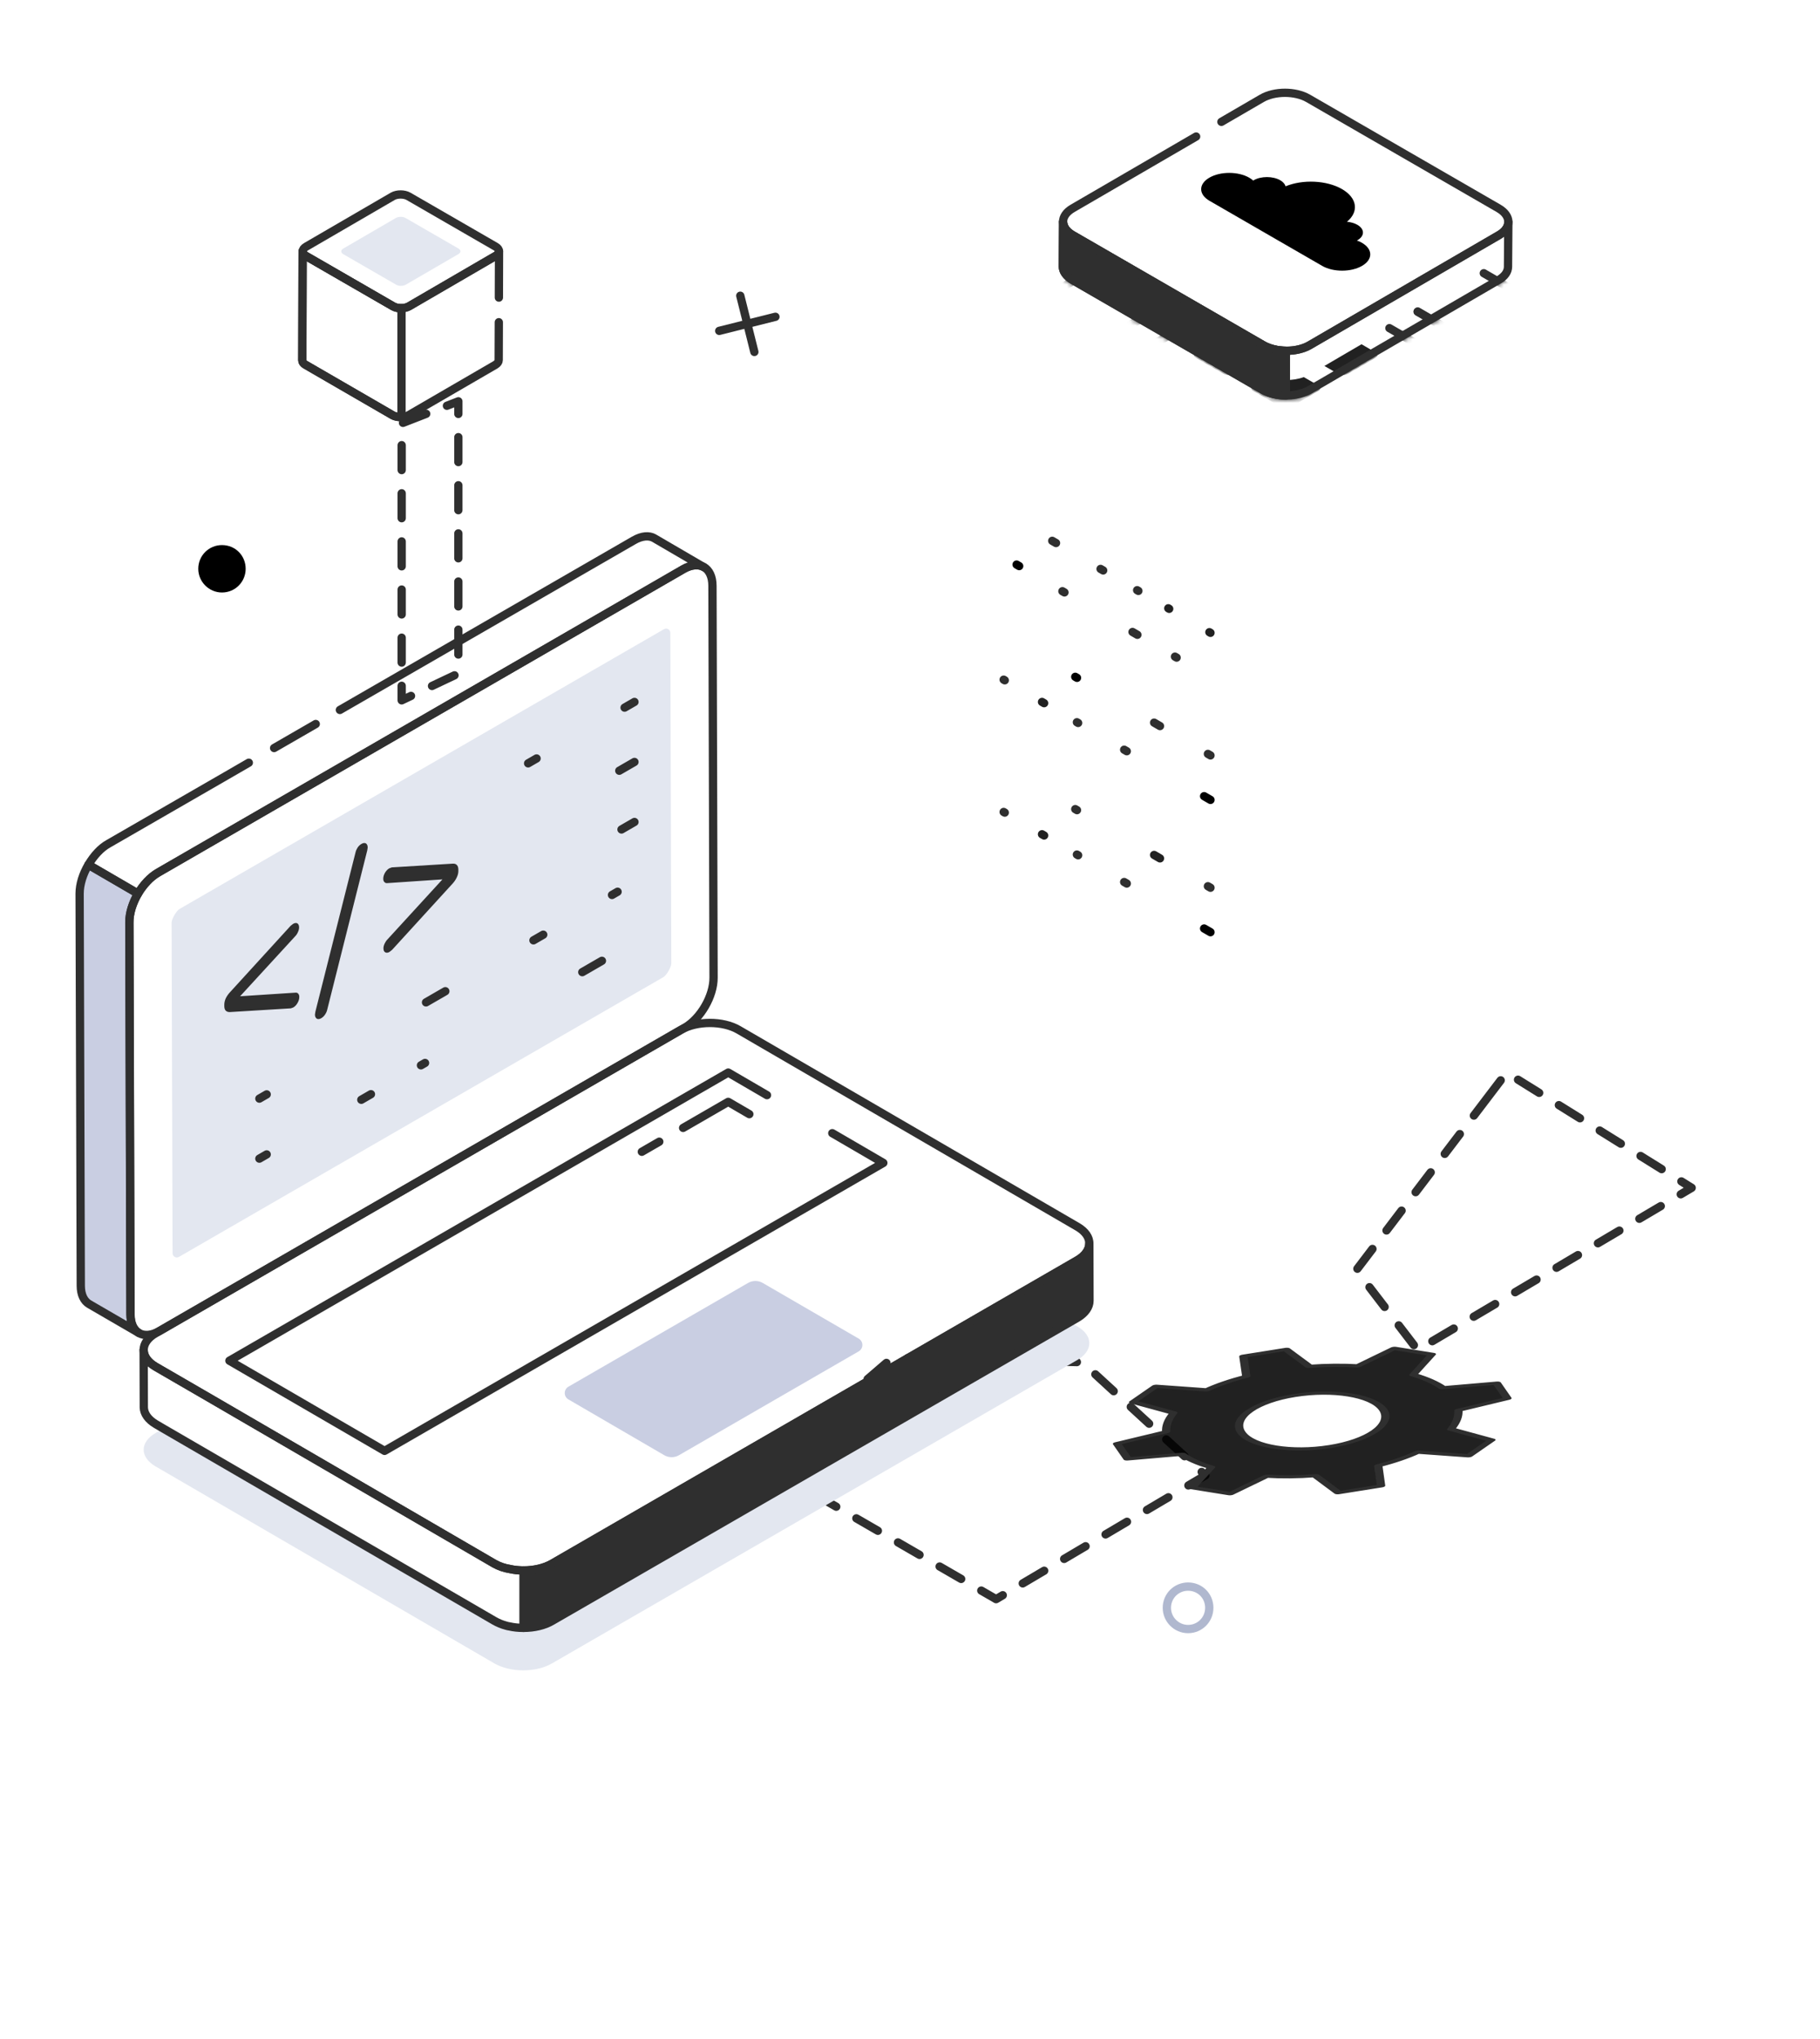 <svg xmlns="http://www.w3.org/2000/svg" xmlns:xlink="http://www.w3.org/1999/xlink" viewBox="64 64 400 448" width="512" height="512" preserveAspectRatio="xMidYMid meet" style="width: 100%; height: 100%; transform: translate3d(0px, 0px, 0px); content-visibility: visible;"><defs><clipPath id="__lottie_element_4447"><rect width="512" height="512" x="0" y="0"></rect></clipPath><symbol id="__lottie_element_4475"><g><g transform="matrix(1,0,0,1,256,259.388)" opacity="1" style="display: block;"><g opacity="1" transform="matrix(1,0,0,1,0,0)"><path fill="black" fill-opacity="1" d=" M140.42,-146.64 C140.42,-146.55 140.42,-146.46 140.41,-146.37 C140.41,-146.37 140.41,-146.36 140.41,-146.36 C140.41,-146.36 140.34,-136.77 140.34,-136.77 C140.34,-135.31 139.44,-134 137.8,-133.07 C137.8,-133.07 96.25,-108.9 96.25,-108.9 C95.75,-108.64 95.3,-108.44 94.84,-108.28 C93.58,-107.82 92.13,-107.58 90.68,-107.58 C90.68,-107.58 90.61,-107.58 90.61,-107.58 C90.42,-107.58 90.23,-107.58 90.05,-107.59 C89.89,-107.6 89.73,-107.61 89.56,-107.63 C89,-107.67 88.45,-107.75 87.93,-107.87 C87.75,-107.91 87.57,-107.96 87.4,-108 C87.23,-108.05 87.05,-108.1 86.89,-108.15 C86.72,-108.21 86.55,-108.27 86.39,-108.33 C86.36,-108.34 86.34,-108.35 86.31,-108.36 C86.13,-108.43 85.95,-108.51 85.77,-108.59 C85.56,-108.69 85.36,-108.79 85.17,-108.88 C85.16,-108.89 85.14,-108.89 85.13,-108.9 C85.13,-108.9 73.5,-115.61 73.5,-115.61 C73.5,-115.61 43.27,-133.08 43.27,-133.08 C41.62,-134.05 40.67,-135.43 40.67,-136.85 C40.67,-136.85 40.74,-146.67 40.74,-146.67 C40.74,-146.67 40.74,-146.71 40.74,-146.71 C40.75,-148.14 41.66,-149.46 43.28,-150.4 C43.28,-150.4 67.75,-164.62 67.75,-164.62 C67.75,-164.62 67.76,-164.63 67.77,-164.63 C67.77,-164.63 70.43,-166.18 70.43,-166.18 C70.43,-166.18 84.86,-174.56 84.86,-174.56 C87.96,-176.37 92.84,-176.37 95.97,-174.57 C95.97,-174.57 137.82,-150.4 137.82,-150.4 C139.49,-149.44 140.41,-148.1 140.42,-146.64z"></path></g></g></g></symbol><filter id="__lottie_element_4502" filterUnits="objectBoundingBox" x="0%" y="0%" width="100%" height="100%"><feComponentTransfer in="SourceGraphic"><feFuncA type="table" tableValues="1.0 0.0"></feFuncA></feComponentTransfer></filter><mask id="__lottie_element_4475_2" mask-type="alpha"><g filter="url(#__lottie_element_4502)"><rect width="512" height="512" x="0" y="0" fill="#ffffff" opacity="0"></rect><use xlink:href="#__lottie_element_4475"></use></g></mask></defs><g clip-path="url(#__lottie_element_4447)"><g transform="matrix(1,0,0,1,256,256)" opacity="1" style="display: block;"><g opacity="1" transform="matrix(1,0,0,1,0,0)"><path stroke-linecap="round" stroke-linejoin="round" fill-opacity="0" stroke-dasharray=" 5.468 5.103" stroke-dashoffset="0" stroke="rgb(47,47,47)" stroke-opacity="1" stroke-width="1.823" d=" M134.512,49.717 C137.298,46.055 139.118,43.663 139.118,43.663 C139.118,43.663 139.118,43.663 139.118,43.663 C139.118,43.663 179.803,68.983 179.803,68.983 C179.803,68.983 119.552,104.601 119.552,104.601 C119.552,104.601 106.103,87.057 106.103,87.057 C106.103,87.057 125.434,61.649 134.512,49.717"></path></g></g><g transform="matrix(1,0,0,1,256,256)" opacity="1" style="display: block;"><g opacity="1" transform="matrix(1,0,0,1,0,0)"><path stroke-linecap="round" stroke-linejoin="round" fill-opacity="0" stroke-dasharray=" 5.468 5.103" stroke-dashoffset="0" stroke="rgb(47,47,47)" stroke-opacity="1" stroke-width="1.823" d=" M-16.847,124.382 C-20.719,127.714 -23.568,130.167 -23.568,130.167 C-23.568,130.167 -23.568,130.167 -23.568,130.167 C-23.568,130.167 26.924,159.36 26.924,159.36 C26.924,159.36 72.926,132.165 72.926,132.165 C72.926,132.165 45.829,107.296 45.829,107.296 C45.829,107.296 4.136,106.32 4.136,106.32 C4.136,106.32 -8.648,117.324 -16.847,124.382"></path></g></g><g transform="matrix(0.968,-0.154,0.242,0.348,229.975,349.241)" opacity="1" style="display: block;"><g opacity="1" transform="matrix(1,0,0,1,0,0)"><path fill="rgba(0,0,0,0.87)" fill-opacity="1" d=" M139.541,125.059 C139.541,125.059 139.541,115.343 139.541,115.343 C139.541,115.343 127.824,113.079 127.824,113.079 C127.034,109.445 125.612,106.075 123.69,103.02 C123.69,103.02 130.352,93.146 130.352,93.146 C130.352,93.146 123.479,86.273 123.479,86.273 C123.479,86.273 113.578,92.961 113.578,92.961 C110.55,91.039 107.18,89.617 103.573,88.827 C103.573,88.827 101.281,77.083 101.281,77.083 C101.281,77.083 91.565,77.083 91.565,77.083 C91.565,77.083 89.3,88.827 89.3,88.827 C85.693,89.617 82.297,91.039 79.269,92.961 C79.269,92.961 69.367,86.273 69.367,86.273 C69.367,86.273 62.495,93.146 62.495,93.146 C62.495,93.146 69.183,103.046 69.183,103.046 C67.261,106.074 65.839,109.472 65.049,113.079 C65.049,113.079 53.305,115.343 53.305,115.343 C53.305,115.343 53.305,125.059 53.305,125.059 C53.305,125.059 65.049,127.324 65.049,127.324 C65.839,130.931 67.261,134.328 69.183,137.356 C69.183,137.356 62.495,147.257 62.495,147.257 C62.495,147.257 69.367,154.13 69.367,154.13 C69.367,154.13 79.269,147.441 79.269,147.441 C82.297,149.363 85.693,150.785 89.3,151.575 C89.3,151.575 91.565,163.319 91.565,163.319 C91.565,163.319 101.281,163.319 101.281,163.319 C101.281,163.319 103.573,151.575 103.573,151.575 C107.18,150.785 110.55,149.363 113.578,147.441 C113.578,147.441 123.479,154.13 123.479,154.13 C123.479,154.13 130.352,147.257 130.352,147.257 C130.352,147.257 123.69,137.383 123.69,137.383 C125.612,134.329 127.034,130.958 127.824,127.324 C127.824,127.324 139.541,125.059 139.541,125.059z M96.434,136.309 C87.538,136.309 80.316,129.087 80.316,120.212 C80.316,111.315 87.538,104.094 96.434,104.094 C105.331,104.094 112.531,111.315 112.531,120.212 C112.531,129.087 105.331,136.309 96.434,136.309z"></path><path stroke-linecap="round" stroke-linejoin="round" fill-opacity="0" stroke="rgb(47,47,47)" stroke-opacity="1" stroke-width="1.823" d=" M139.541,125.059 C139.541,125.059 139.541,115.343 139.541,115.343 C139.541,115.343 127.824,113.079 127.824,113.079 C127.034,109.445 125.612,106.075 123.69,103.02 C123.69,103.02 130.352,93.146 130.352,93.146 C130.352,93.146 123.479,86.273 123.479,86.273 C123.479,86.273 113.578,92.961 113.578,92.961 C110.55,91.039 107.18,89.617 103.573,88.827 C103.573,88.827 101.281,77.083 101.281,77.083 C101.281,77.083 91.565,77.083 91.565,77.083 C91.565,77.083 89.3,88.827 89.3,88.827 C85.693,89.617 82.297,91.039 79.269,92.961 C79.269,92.961 69.367,86.273 69.367,86.273 C69.367,86.273 62.495,93.146 62.495,93.146 C62.495,93.146 69.183,103.046 69.183,103.046 C67.261,106.074 65.839,109.472 65.049,113.079 C65.049,113.079 53.305,115.343 53.305,115.343 C53.305,115.343 53.305,125.059 53.305,125.059 C53.305,125.059 65.049,127.324 65.049,127.324 C65.839,130.931 67.261,134.328 69.183,137.356 C69.183,137.356 62.495,147.257 62.495,147.257 C62.495,147.257 69.367,154.13 69.367,154.13 C69.367,154.13 79.269,147.441 79.269,147.441 C82.297,149.363 85.693,150.785 89.3,151.575 C89.3,151.575 91.565,163.319 91.565,163.319 C91.565,163.319 101.281,163.319 101.281,163.319 C101.281,163.319 103.573,151.575 103.573,151.575 C107.18,150.785 110.55,149.363 113.578,147.441 C113.578,147.441 123.479,154.13 123.479,154.13 C123.479,154.13 130.352,147.257 130.352,147.257 C130.352,147.257 123.69,137.383 123.69,137.383 C125.612,134.329 127.034,130.958 127.824,127.324 C127.824,127.324 139.541,125.059 139.541,125.059z M96.434,136.309 C87.538,136.309 80.316,129.087 80.316,120.212 C80.316,111.315 87.538,104.094 96.434,104.094 C105.331,104.094 112.531,111.315 112.531,120.212 C112.531,129.087 105.331,136.309 96.434,136.309z"></path></g></g><g transform="matrix(1,0,0,1,256,256)" opacity="1" style="display: block;"><g opacity="1" transform="matrix(1,0,0,1,0,0)"><path stroke-linecap="round" stroke-linejoin="round" fill-opacity="0" stroke="rgb(47,47,47)" stroke-opacity="1" stroke-width="1.823" d=" M-9.08,56.977 C-2.887,60.583 2.14,63.51 2.14,63.51 C2.14,63.51 2.14,63.51 2.14,63.51 C2.14,63.51 -29.43,81.73 -29.43,81.73 C-29.43,81.73 -107.48,126.78 -107.48,126.78 C-107.48,126.78 -141.58,106.97 -141.58,106.97 C-141.58,106.97 -102.91,84.64 -102.91,84.64 C-102.91,84.64 -31.95,43.66 -31.95,43.66 C-31.95,43.66 -28.319,45.774 -23.428,48.622"></path></g></g><g transform="matrix(1,0,0,1,256,256)" opacity="1" style="display: block;"><g opacity="1" transform="matrix(1,0,0,1,0,0)"><g opacity="1" transform="matrix(1,0,0,1,0,0)"><path fill="rgb(227,231,240)" fill-opacity="1" d=" M44.751,106.825 C44.751,106.825 -70.672,173.469 -70.672,173.469 C-74.172,175.511 -79.859,175.511 -83.359,173.469 C-83.359,173.469 -157.805,130.194 -157.805,130.194 C-161.305,128.152 -161.304,124.872 -157.768,122.83 C-157.768,122.83 -156.091,121.882 -156.091,121.882 C-156.091,121.882 -83.323,164.136 -83.323,164.136 C-81.537,165.193 -79.239,165.667 -76.906,165.667 C-76.906,165.667 -76.906,153.053 -76.906,153.053 C-74.646,153.053 -72.385,152.542 -70.672,151.558 C-70.672,151.558 32.246,92.133 32.246,92.133 C32.246,92.133 44.824,99.461 44.824,99.461 C48.324,101.503 48.251,104.82 44.751,106.825z"></path></g><g opacity="1" transform="matrix(1,0,0,1,0,0)"><path fill="rgb(47,47,47)" fill-opacity="1" d=" M47.449,93.81 C47.449,95.159 46.538,96.508 44.824,97.529 C44.824,97.529 -70.636,164.136 -70.636,164.136 C-72.35,165.157 -74.646,165.667 -76.906,165.667 C-76.906,165.667 -76.906,153.053 -76.906,153.053 C-74.646,153.053 -72.35,152.542 -70.636,151.558 C-70.636,151.558 44.751,84.915 44.751,84.915 C46.538,83.894 47.413,82.544 47.413,81.232 C47.413,81.232 47.449,93.81 47.449,93.81z"></path><path stroke-linecap="round" stroke-linejoin="round" fill-opacity="0" stroke="rgb(47,47,47)" stroke-opacity="1" stroke-width="1.823" d=" M47.449,93.81 C47.449,95.159 46.538,96.508 44.824,97.529 C44.824,97.529 -70.636,164.136 -70.636,164.136 C-72.35,165.157 -74.646,165.667 -76.906,165.667 C-76.906,165.667 -76.906,153.053 -76.906,153.053 C-74.646,153.053 -72.35,152.542 -70.636,151.558 C-70.636,151.558 44.751,84.915 44.751,84.915 C46.538,83.894 47.413,82.544 47.413,81.232 C47.413,81.232 47.449,93.81 47.449,93.81z"></path></g><g opacity="1" transform="matrix(1,0,0,1,0,0)"><path stroke-linecap="round" stroke-linejoin="round" fill-opacity="0" stroke="rgb(47,47,47)" stroke-opacity="1" stroke-width="1.823" d=" M-76.906,153.053 C-76.906,153.053 -76.906,165.667 -76.906,165.667 C-76.906,165.667 -77.125,165.667 -77.125,165.667 C-78.109,165.667 -79.13,165.558 -80.078,165.339 C-80.297,165.303 -80.515,165.266 -80.734,165.193 C-81.682,164.938 -82.558,164.573 -83.323,164.136 C-83.323,164.136 -156.091,121.882 -156.091,121.882 C-156.091,121.882 -157.768,120.898 -157.768,120.898 C-159.481,119.877 -160.357,118.564 -160.393,117.252 C-160.393,117.252 -160.43,104.601 -160.43,104.601 C-160.43,105.95 -159.555,107.262 -157.805,108.283 C-157.805,108.283 -145.227,115.575 -145.227,115.575 C-145.227,115.575 -83.359,151.558 -83.359,151.558 C-82.338,152.141 -81.135,152.542 -79.823,152.761 C-78.985,152.943 -78.109,153.017 -77.234,153.053 C-77.234,153.053 -76.906,153.053 -76.906,153.053z"></path></g><g opacity="1" transform="matrix(1,0,0,1,0,0)"><path stroke-linecap="round" stroke-linejoin="round" fill-opacity="0" stroke="rgb(47,47,47)" stroke-opacity="1" stroke-width="1.823" d=" M44.751,84.915 C44.751,84.915 32.246,92.133 32.246,92.133 C32.246,92.133 -70.672,151.558 -70.672,151.558 C-72.385,152.542 -74.646,153.053 -76.906,153.053 C-76.906,153.053 -77.234,153.053 -77.234,153.053 C-78.109,153.053 -78.985,152.943 -79.823,152.761 C-81.099,152.579 -82.338,152.141 -83.359,151.558 C-83.359,151.558 -145.227,115.575 -145.227,115.575 C-145.227,115.575 -157.805,108.283 -157.805,108.283 C-161.305,106.241 -161.304,102.961 -157.768,100.919 C-157.768,100.919 -42.345,34.275 -42.345,34.275 C-38.845,32.27 -33.158,32.233 -29.658,34.275 C-29.658,34.275 44.824,77.55 44.824,77.55 C48.324,79.592 48.251,82.873 44.751,84.915z"></path></g><g opacity="1" transform="matrix(1,0,0,1,0,0)"><path fill="rgb(201,206,226)" fill-opacity="1" d=" M-67.071,115.475 C-67.071,115.475 -46.018,127.726 -46.018,127.726 C-45.015,128.31 -43.776,128.313 -42.771,127.732 C-42.771,127.732 -3.277,104.916 -3.277,104.916 C-2.199,104.294 -2.198,102.739 -3.275,102.115 C-3.275,102.115 -24.356,89.89 -24.356,89.89 C-25.358,89.309 -26.594,89.308 -27.598,89.887 C-27.598,89.887 -67.066,112.674 -67.066,112.674 C-68.143,113.296 -68.146,114.85 -67.071,115.475z"></path></g><g opacity="1" transform="matrix(1,0,0,1,0,0)"><path stroke-linecap="round" stroke-linejoin="round" fill-opacity="0" stroke="rgb(47,47,47)" stroke-opacity="1" stroke-width="1.823" d=" M-27.313,52.799 C-27.313,52.799 -31.955,50.097 -31.955,50.097 C-31.955,50.097 -41.865,55.821 -41.865,55.821"></path></g><g opacity="1" transform="matrix(1,0,0,1,0,0)"><path stroke-linecap="round" stroke-linejoin="round" fill-opacity="0" stroke="rgb(47,47,47)" stroke-opacity="1" stroke-width="1.823" d=" M-47.103,58.846 C-47.103,58.846 -50.938,61.061 -50.938,61.061"></path></g><g opacity="1" transform="matrix(1,0,0,1,0,0)"><g opacity="1" transform="matrix(1,0,0,1,0,0)"><path fill="rgb(201,206,226)" fill-opacity="1" d=" M-161.451,100.883 C-161.451,100.883 -172.388,94.539 -172.388,94.539 C-173.518,93.883 -174.247,92.497 -174.247,90.492 C-174.247,90.492 -174.502,4.344 -174.502,4.344 C-174.502,2.302 -173.773,0.006 -172.57,-1.999 C-172.57,-1.999 -161.669,4.344 -161.669,4.344 C-162.836,6.349 -163.601,8.646 -163.565,10.688 C-163.565,10.688 -163.31,96.836 -163.31,96.836 C-163.31,98.805 -162.617,100.227 -161.451,100.883z"></path><path stroke-linecap="round" stroke-linejoin="round" fill-opacity="0" stroke="rgb(47,47,47)" stroke-opacity="1" stroke-width="1.823" d=" M-161.451,100.883 C-161.451,100.883 -172.388,94.539 -172.388,94.539 C-173.518,93.883 -174.247,92.497 -174.247,90.492 C-174.247,90.492 -174.502,4.344 -174.502,4.344 C-174.502,2.302 -173.773,0.006 -172.57,-1.999 C-172.57,-1.999 -161.669,4.344 -161.669,4.344 C-162.836,6.349 -163.601,8.646 -163.565,10.688 C-163.565,10.688 -163.31,96.836 -163.31,96.836 C-163.31,98.805 -162.617,100.227 -161.451,100.883z"></path></g><g opacity="1" transform="matrix(1,0,0,1,0,0)"><path stroke-linecap="round" stroke-linejoin="round" fill-opacity="0" stroke="rgb(47,47,47)" stroke-opacity="1" stroke-width="1.823" d=" M-117.301,-36.014 C-117.301,-36.014 -52.699,-73.273 -52.699,-73.273 C-50.949,-74.294 -49.309,-74.403 -48.215,-73.747 C-48.215,-73.747 -37.278,-67.367 -37.278,-67.367 C-38.408,-68.06 -40.048,-67.95 -41.798,-66.966 C-41.798,-66.966 -120.546,-21.467 -120.546,-21.467 C-120.546,-21.467 -157.221,-0.286 -157.221,-0.286 C-157.658,-0.031 -158.097,0.261 -158.498,0.589 C-158.899,0.917 -159.3,1.282 -159.664,1.683 C-160.43,2.485 -161.086,3.36 -161.669,4.344 C-161.669,4.344 -172.57,-1.999 -172.57,-1.999 C-171.403,-3.968 -169.873,-5.681 -168.159,-6.629 C-168.159,-6.629 -142.42,-21.467 -142.42,-21.467 C-142.42,-21.467 -137.316,-24.42 -137.316,-24.42"></path></g><g opacity="1" transform="matrix(1,0,0,1,0,0)"><path stroke-linecap="round" stroke-linejoin="round" fill-opacity="0" stroke="rgb(47,47,47)" stroke-opacity="1" stroke-width="1.823" d=" M-131.755,-27.644 C-131.755,-27.644 -122.607,-32.924 -122.607,-32.924"></path></g></g><g opacity="1" transform="matrix(1,0,0,1,0,0)"><path stroke-linecap="round" stroke-linejoin="round" fill-opacity="0" stroke="rgb(47,47,47)" stroke-opacity="1" stroke-width="1.823" d=" M-157.231,-0.303 C-160.729,1.717 -163.585,6.641 -163.574,10.684 C-163.574,10.684 -163.33,96.808 -163.33,96.808 C-163.319,100.851 -160.443,102.467 -156.945,100.447 C-156.945,100.447 -41.515,33.803 -41.515,33.803 C-37.997,31.772 -35.161,26.859 -35.172,22.816 C-35.172,22.816 -35.416,-63.308 -35.416,-63.308 C-35.427,-67.351 -38.283,-68.978 -41.801,-66.947 C-41.801,-66.947 -157.231,-0.303 -157.231,-0.303z"></path></g></g><g opacity="1" transform="matrix(1,0,0,1,0,0)"><g opacity="1" transform="matrix(1,0,0,1,0,0)"><g opacity="1" transform="matrix(1,0,0,1,0,0)"><g opacity="1" transform="matrix(1,0,0,1,0,0)"><path fill="rgb(227,231,240)" fill-opacity="1" d=" M-46.16,22.665 C-45.49,22.24 -44.498,20.535 -44.459,19.729 C-44.459,19.729 -44.674,-52.959 -44.674,-52.959 C-44.676,-53.673 -45.449,-54.118 -46.067,-53.761 C-46.067,-53.761 -152.587,7.739 -152.587,7.739 C-153.249,8.167 -154.245,9.877 -154.287,10.681 C-154.287,10.681 -154.071,83.362 -154.071,83.362 C-154.069,84.076 -153.296,84.521 -152.678,84.164 C-152.678,84.164 -46.16,22.665 -46.16,22.665z"></path></g></g></g></g></g><g transform="matrix(1,0,0,1,256,256)" opacity="1" style="display: block;"><g opacity="1" transform="matrix(1,0,0,1,0,0)"><path fill="rgb(47,47,47)" fill-opacity="1" d=" M-127.603,10.999 C-127.225,10.781 -126.898,10.736 -126.645,10.88 C-126.392,11.053 -126.266,11.327 -126.265,11.761 C-126.264,12.079 -126.339,12.412 -126.514,12.774 C-126.664,13.15 -126.89,13.484 -127.166,13.759 C-127.166,13.759 -139.229,26.893 -139.229,26.893 C-139.229,26.893 -127.131,26.107 -127.131,26.107 C-126.854,26.063 -126.627,26.134 -126.475,26.307 C-126.298,26.494 -126.222,26.741 -126.221,27.03 C-126.22,27.493 -126.345,27.912 -126.596,28.346 C-126.847,28.809 -127.173,29.143 -127.551,29.361 C-127.551,29.361 -128.08,29.551 -128.08,29.551 C-128.08,29.551 -141.487,30.369 -141.487,30.369 C-141.865,30.385 -142.169,30.269 -142.396,30.053 C-142.598,29.822 -142.7,29.505 -142.701,29.071 C-142.701,29.071 -142.702,28.753 -142.702,28.753 C-142.703,28.319 -142.603,27.856 -142.403,27.393 C-142.177,26.915 -141.877,26.48 -141.5,26.06 C-141.5,26.06 -128.131,11.419 -128.131,11.419 C-128.131,11.419 -127.603,10.999 -127.603,10.999z"></path></g><g opacity="1" transform="matrix(1,0,0,1,0,0)"><path fill="rgb(47,47,47)" fill-opacity="1" d=" M-112.554,-6.582 C-112.151,-6.814 -111.823,-6.83 -111.571,-6.686 C-111.318,-6.513 -111.191,-6.21 -111.19,-5.776 C-111.19,-5.776 -111.289,-5.14 -111.289,-5.14 C-111.289,-5.14 -120.088,29.861 -120.088,29.861 C-120.163,30.223 -120.338,30.585 -120.564,30.918 C-120.765,31.237 -121.067,31.526 -121.394,31.715 C-121.797,31.947 -122.124,31.963 -122.376,31.819 C-122.629,31.646 -122.781,31.358 -122.782,30.924 C-122.782,30.924 -122.683,30.287 -122.683,30.287 C-122.683,30.287 -113.859,-4.728 -113.859,-4.728 C-113.784,-5.09 -113.609,-5.451 -113.408,-5.77 C-113.182,-6.103 -112.906,-6.379 -112.554,-6.582z"></path></g><g opacity="1" transform="matrix(1,0,0,1,0,0)"><path fill="rgb(47,47,47)" fill-opacity="1" d=" M-106.438,-1.221 C-106.438,-1.221 -105.884,-1.425 -105.884,-1.425 C-105.884,-1.425 -92.477,-2.243 -92.477,-2.243 C-92.099,-2.259 -91.796,-2.173 -91.594,-1.942 C-91.367,-1.726 -91.264,-1.379 -91.263,-0.945 C-91.263,-0.945 -91.262,-0.627 -91.262,-0.627 C-91.261,-0.193 -91.361,0.241 -91.586,0.719 C-91.786,1.182 -92.087,1.646 -92.464,2.066 C-92.464,2.066 -105.833,16.707 -105.833,16.707 C-105.833,16.707 -106.386,17.142 -106.386,17.142 C-106.763,17.36 -107.066,17.389 -107.344,17.231 C-107.596,17.087 -107.724,16.813 -107.725,16.35 C-107.726,16.061 -107.65,15.729 -107.475,15.338 C-107.3,14.976 -107.099,14.657 -106.823,14.382 C-106.823,14.382 -94.761,1.219 -94.761,1.219 C-94.761,1.219 -106.858,2.034 -106.858,2.034 C-107.135,2.078 -107.337,1.991 -107.514,1.804 C-107.691,1.645 -107.767,1.4 -107.768,1.082 C-107.769,0.648 -107.644,0.228 -107.393,-0.235 C-107.117,-0.684 -106.815,-1.003 -106.438,-1.221z"></path></g></g><g transform="matrix(1,0,0,1,256,256)" opacity="1" style="display: block;"><g opacity="1" transform="matrix(1,0,0,1,0,0)"><path stroke-linecap="round" stroke-linejoin="round" fill-opacity="0" stroke="rgb(47,47,47)" stroke-opacity="1" stroke-width="1.823" d="M0 0"></path></g><g opacity="1" transform="matrix(1,0,0,1,0,0)"><path stroke-linecap="round" stroke-linejoin="round" fill-opacity="0" stroke="rgb(47,47,47)" stroke-opacity="1" stroke-width="1.823" d="M0 0"></path></g><g opacity="1" transform="matrix(1,0,0,1,0,0)"><path stroke-linecap="round" stroke-linejoin="round" fill-opacity="0" stroke="rgb(47,47,47)" stroke-opacity="1" stroke-width="1.823" d="M0 0"></path></g><g opacity="1" transform="matrix(1,0,0,1,0,0)"><path stroke-linecap="round" stroke-linejoin="round" fill-opacity="0" stroke="rgb(47,47,47)" stroke-opacity="1" stroke-width="1.823" d="M0 0"></path></g><g opacity="1" transform="matrix(1,0,0,1,0,0)"><path stroke-linecap="round" stroke-linejoin="round" fill-opacity="0" stroke="rgb(47,47,47)" stroke-opacity="1" stroke-width="1.823" d="M0 0"></path></g><g opacity="1" transform="matrix(1,0,0,1,0,0)"><path stroke-linecap="round" stroke-linejoin="round" fill-opacity="0" stroke="rgb(47,47,47)" stroke-opacity="1" stroke-width="1.823" d="M0 0"></path></g><g opacity="1" transform="matrix(1,0,0,1,0,0)"><path stroke-linecap="round" stroke-linejoin="round" fill-opacity="0" stroke="rgb(47,47,47)" stroke-opacity="1" stroke-width="1.823" d="M0 0"></path></g><g opacity="1" transform="matrix(1,0,0,1,0,0)"><path stroke-linecap="round" stroke-linejoin="round" fill-opacity="0" stroke="rgb(47,47,47)" stroke-opacity="1" stroke-width="1.823" d="M0 0"></path></g><g opacity="1" transform="matrix(1,0,0,1,0,0)"><path stroke-linecap="round" stroke-linejoin="round" fill-opacity="0" stroke="rgb(47,47,47)" stroke-opacity="1" stroke-width="1.823" d="M0 0"></path></g><g opacity="1" transform="matrix(1,0,0,1,0,0)"><path stroke-linecap="round" stroke-linejoin="round" fill-opacity="0" stroke="rgb(47,47,47)" stroke-opacity="1" stroke-width="1.823" d="M0 0"></path></g><g opacity="1" transform="matrix(1,0,0,1,0,0)"><path stroke-linecap="round" stroke-linejoin="round" fill-opacity="0" stroke="rgb(47,47,47)" stroke-opacity="1" stroke-width="1.823" d="M0 0"></path></g><g opacity="1" transform="matrix(1,0,0,1,0,0)"><path stroke-linecap="round" stroke-linejoin="round" fill-opacity="0" stroke="rgb(47,47,47)" stroke-opacity="1" stroke-width="1.823" d="M0 0"></path></g></g><g transform="matrix(1,0,0,1,256,256)" opacity="1" style="display: block;"><g opacity="1" transform="matrix(1,0,0,1,0,0)"><path stroke-linecap="round" stroke-linejoin="round" fill-opacity="0" stroke="rgb(47,47,47)" stroke-opacity="1" stroke-width="1.823" d=" M-75.928,-24.282 C-74.798,-24.935 -74.072,-25.354 -74.072,-25.354"></path></g><g opacity="1" transform="matrix(1,0,0,1,0,0)"><path stroke-linecap="round" stroke-linejoin="round" fill-opacity="0" stroke="rgb(47,47,47)" stroke-opacity="1" stroke-width="1.823" d=" M-54.729,-36.521 C-53.407,-37.284 -52.558,-37.774 -52.558,-37.774"></path></g><g opacity="1" transform="matrix(1,0,0,1,0,0)"><path stroke-linecap="round" stroke-linejoin="round" fill-opacity="0" stroke="rgb(47,47,47)" stroke-opacity="1" stroke-width="1.823" d=" M-55.896,-22.659 C-53.864,-23.832 -52.558,-24.586 -52.558,-24.586"></path></g><g opacity="1" transform="matrix(1,0,0,1,0,0)"><path stroke-linecap="round" stroke-linejoin="round" fill-opacity="0" stroke="rgb(47,47,47)" stroke-opacity="1" stroke-width="1.823" d=" M-55.407,-9.753 C-53.672,-10.755 -52.558,-11.398 -52.558,-11.398"></path></g><g opacity="1" transform="matrix(1,0,0,1,0,0)"><path stroke-linecap="round" stroke-linejoin="round" fill-opacity="0" stroke="rgb(47,47,47)" stroke-opacity="1" stroke-width="1.823" d=" M-57.492,4.638 C-56.745,4.207 -56.265,3.93 -56.265,3.93"></path></g><g opacity="1" transform="matrix(1,0,0,1,0,0)"><path stroke-linecap="round" stroke-linejoin="round" fill-opacity="0" stroke="rgb(47,47,47)" stroke-opacity="1" stroke-width="1.823" d=" M-74.756,14.605 C-73.446,13.848 -72.604,13.362 -72.604,13.362"></path></g><g opacity="1" transform="matrix(1,0,0,1,0,0)"><path stroke-linecap="round" stroke-linejoin="round" fill-opacity="0" stroke="rgb(47,47,47)" stroke-opacity="1" stroke-width="1.823" d=" M-98.37,28.238 C-95.785,26.746 -94.125,25.787 -94.125,25.787"></path></g><g opacity="1" transform="matrix(1,0,0,1,0,0)"><path stroke-linecap="round" stroke-linejoin="round" fill-opacity="0" stroke="rgb(47,47,47)" stroke-opacity="1" stroke-width="1.823" d=" M-134.996,49.383 C-134.016,48.817 -133.387,48.454 -133.387,48.454"></path></g><g opacity="1" transform="matrix(1,0,0,1,0,0)"><path stroke-linecap="round" stroke-linejoin="round" fill-opacity="0" stroke="rgb(47,47,47)" stroke-opacity="1" stroke-width="1.823" d=" M-134.996,62.571 C-134.016,62.005 -133.387,61.642 -133.387,61.642"></path></g><g opacity="1" transform="matrix(1,0,0,1,0,0)"><path stroke-linecap="round" stroke-linejoin="round" fill-opacity="0" stroke="rgb(47,47,47)" stroke-opacity="1" stroke-width="1.823" d=" M-112.593,49.637 C-111.302,48.891 -110.472,48.412 -110.472,48.412"></path></g><g opacity="1" transform="matrix(1,0,0,1,0,0)"><path stroke-linecap="round" stroke-linejoin="round" fill-opacity="0" stroke="rgb(47,47,47)" stroke-opacity="1" stroke-width="1.823" d=" M-99.484,42.069 C-98.935,41.752 -98.583,41.549 -98.583,41.549"></path></g><g opacity="1" transform="matrix(1,0,0,1,0,0)"><path stroke-linecap="round" stroke-linejoin="round" fill-opacity="0" stroke="rgb(47,47,47)" stroke-opacity="1" stroke-width="1.823" d=" M-64.025,21.597 C-61.397,20.08 -59.709,19.105 -59.709,19.105"></path></g></g><g mask="url(#__lottie_element_4475_2)" style="display: block;"><g transform="matrix(1,0,0,1,256,256)" opacity="1"><g opacity="1" transform="matrix(1,0,0,1,0,0)"><g opacity="1" transform="matrix(1,0,0,1,0,0)"><path fill="rgb(227,231,240)" fill-opacity="1" d=" M165.023,36.354 C165.023,36.354 137.243,52.504 137.243,52.504 C137.243,52.504 98.963,74.743 98.963,74.743 C94.479,77.368 87.224,77.332 82.74,74.743 C82.74,74.743 16.205,36.354 16.205,36.354 C12.231,34.021 11.757,30.448 14.929,27.823 C15.294,28.115 15.695,28.406 16.132,28.661 C16.132,28.661 82.667,67.05 82.667,67.05 C85.073,68.435 88.208,69.056 91.307,68.983 C91.526,68.983 91.745,68.982 91.927,68.946 C94.479,68.8 96.921,68.144 98.89,67.05 C98.89,67.05 130.571,48.64 130.571,48.64 C130.571,48.64 131.92,47.838 131.92,47.838 C131.92,47.838 150.841,36.864 150.841,36.864 C150.841,36.864 164.95,28.661 164.95,28.661 C165.424,28.369 165.826,28.078 166.19,27.786 C169.398,30.411 169.033,34.021 165.023,36.354z"></path></g></g><g opacity="1" transform="matrix(1,0,0,1,0,0)"><g opacity="1" transform="matrix(1,0,0,1,0,0)"><g opacity="1" transform="matrix(1,0,0,1,0,0)"><g opacity="1" transform="matrix(1,0,0,1,0,0)"><g opacity="1" transform="matrix(1,0,0,1,0,0)"><g opacity="1" transform="matrix(1,0,0,1,0,0)"><g opacity="1" transform="matrix(1,0,0,1,0,0)"><g opacity="1" transform="matrix(1,0,0,1,0,0)"><g opacity="1" transform="matrix(1,0,0,1,0,0)"><g opacity="1" transform="matrix(1,0,0,1,0,0)"><g opacity="1" transform="matrix(1,0,0,1,0,0)"><g opacity="1" transform="matrix(1,0,0,1,0,0)"><g opacity="1" transform="matrix(1,0,0,1,0,0)"><g opacity="1" transform="matrix(1,0,0,1,0,0)"><path stroke-linecap="round" stroke-linejoin="round" fill-opacity="0" stroke="rgb(47,47,47)" stroke-opacity="1" stroke-width="1.823" d=" M91.927,-64.523 C91.927,-64.523 91.927,68.946 91.927,68.946 C88.646,69.128 85.219,68.508 82.667,67.05 C82.667,67.05 16.132,28.661 16.132,28.661 C15.695,28.406 15.294,28.115 14.929,27.823 C13.471,26.62 12.742,25.307 12.742,23.922 C12.742,23.922 12.851,-109.548 12.851,-109.548 C12.851,-107.798 13.945,-106.085 16.242,-104.809 C16.242,-104.809 82.703,-66.419 82.703,-66.419 C85.255,-64.961 88.646,-64.341 91.927,-64.523z"></path></g><g opacity="0.5" transform="matrix(1,0,0,1,0,0)"><path fill="rgb(227,231,240)" fill-opacity="1" d=" M80.743,-57.105 C80.743,-57.105 80.743,26.345 80.743,26.345 C80.743,26.345 21.527,-7.852 21.527,-7.852 C21.527,-7.852 21.57,-91.258 21.57,-91.258 C21.57,-91.258 80.743,-57.105 80.743,-57.105z"></path></g></g><g opacity="1" transform="matrix(1,0,0,1,0,0)"><g opacity="1" transform="matrix(1,0,0,1,0,0)"><path stroke-linecap="round" stroke-linejoin="round" fill-opacity="0" stroke="rgb(47,47,47)" stroke-opacity="1" stroke-width="1.823" d=" M150.841,36.864 C150.841,36.864 164.95,28.661 164.95,28.661 C165.424,28.369 165.825,28.078 166.19,27.786 C167.575,26.656 168.268,25.343 168.268,24.031 C168.268,24.031 168.341,-109.438 168.341,-109.438 C168.341,-107.761 167.211,-106.048 164.987,-104.808 C164.987,-104.808 98.963,-66.419 98.963,-66.419 C96.848,-65.179 94.078,-64.523 91.307,-64.487 C91.307,-64.487 91.307,25.818 91.307,25.818 C91.307,25.818 91.307,68.983 91.307,68.983 C91.526,68.983 91.745,68.982 91.927,68.946 C94.479,68.8 96.921,68.145 98.89,67.051 C98.89,67.051 130.571,48.64 130.571,48.64 C130.571,48.64 131.92,47.838 131.92,47.838"></path></g></g><g opacity="1" transform="matrix(1,0,0,1,0,0)"><g opacity="1" transform="matrix(1,0,0,1,0,0)"><path stroke-linecap="round" stroke-linejoin="round" fill-opacity="0" stroke="rgb(47,47,47)" stroke-opacity="1" stroke-width="1.823" d=" M141.107,-127.922 C141.107,-127.922 134.108,-131.969 134.108,-131.969"></path></g><g opacity="1" transform="matrix(1,0,0,1,0,0)"><path stroke-linecap="round" stroke-linejoin="round" fill-opacity="0" stroke="rgb(47,47,47)" stroke-opacity="1" stroke-width="1.823" d=" M146.904,-124.605 C146.904,-124.605 164.95,-114.178 164.95,-114.178 C169.434,-111.59 169.507,-107.397 165.023,-104.772 C165.023,-104.772 98.963,-66.383 98.963,-66.383 C94.479,-63.795 87.223,-63.794 82.739,-66.419 C82.739,-66.419 16.205,-104.808 16.205,-104.808 C11.757,-107.396 11.685,-111.59 16.169,-114.178 C16.169,-114.178 46.902,-132.042 46.902,-132.042"></path></g></g><g opacity="1" transform="matrix(1,0,0,1,0,0)"><g opacity="1" transform="matrix(1,0,0,1,0,0)"><path stroke-linecap="round" stroke-linejoin="round" fill-opacity="0" stroke="rgb(47,47,47)" stroke-opacity="1" stroke-width="1.823" d=" M61.558,-123.584 C61.558,-123.584 61.521,-123.584 61.521,-123.584 C61.521,-123.584 43.803,-113.266 43.803,-113.266 C42.345,-112.427 41.653,-111.334 41.689,-110.277 C41.689,-110.022 41.726,-109.766 41.835,-109.511 C41.908,-109.292 42.017,-109.074 42.163,-108.855 C42.272,-108.709 42.381,-108.527 42.527,-108.381 C42.709,-108.199 42.892,-108.017 43.111,-107.871 C43.33,-107.689 43.548,-107.506 43.803,-107.36 C43.803,-107.36 85.656,-83.226 85.656,-83.226 C88.5,-81.585 93.057,-81.585 95.864,-83.226 C95.864,-83.226 136.259,-106.704 136.259,-106.704 C136.259,-106.704 137.389,-107.36 137.389,-107.36 C140.233,-108.964 140.196,-111.625 137.352,-113.266 C137.352,-113.266 119.598,-123.547 119.598,-123.547"></path></g></g><g opacity="1" transform="matrix(1,0,0,1,0,0)"><g opacity="1" transform="matrix(1,0,0,1,0,0)"><g opacity="1" transform="matrix(1,0,0,1,0,0)"><path fill="rgba(0,0,0,0.87)" fill-opacity="1" d=" M122.945,-107.3 C123.512,-106.973 123.514,-106.44 122.951,-106.113 C122.951,-106.113 116.809,-102.543 116.809,-102.543 C116.246,-102.216 115.326,-102.216 114.759,-102.543 C114.759,-102.543 108.576,-106.113 108.576,-106.113 C108.009,-106.44 108.007,-106.973 108.57,-107.3 C108.57,-107.3 114.712,-110.87 114.712,-110.87 C115.275,-111.197 116.195,-111.197 116.762,-110.87 C116.762,-110.87 122.945,-107.3 122.945,-107.3z"></path></g></g><g opacity="1" transform="matrix(1,0,0,1,0,0)"><g opacity="1" transform="matrix(1,0,0,1,0,0)"><path fill="rgba(0,0,0,0.87)" fill-opacity="1" d=" M110.338,-113.412 C110.338,-113.412 104.176,-109.839 104.176,-109.839 C103.629,-109.511 102.682,-109.511 102.135,-109.839 C102.135,-109.839 99.072,-111.59 99.072,-111.59 C99.072,-111.59 107.239,-116.365 107.239,-116.365 C107.239,-116.365 110.301,-114.579 110.301,-114.579 C110.884,-114.251 110.885,-113.74 110.338,-113.412z"></path></g></g><g opacity="1" transform="matrix(1,0,0,1,0,0)"><g opacity="1" transform="matrix(1,0,0,1,0,0)"><path fill="rgba(0,0,0,0.87)" fill-opacity="1" d=" M85.221,-100.009 C85.788,-99.682 85.804,-99.156 85.241,-98.829 C85.241,-98.829 79.099,-95.259 79.099,-95.259 C78.536,-94.932 77.616,-94.932 77.049,-95.259 C77.049,-95.259 70.866,-98.829 70.866,-98.829 C70.299,-99.156 70.31,-99.682 70.873,-100.009 C70.873,-100.009 77.015,-103.578 77.015,-103.578 C77.578,-103.905 78.472,-103.905 79.039,-103.578 C79.039,-103.578 85.221,-100.009 85.221,-100.009z"></path></g></g><g opacity="1" transform="matrix(1,0,0,1,0,0)"><g opacity="1" transform="matrix(1,0,0,1,0,0)"><path fill="rgba(0,0,0,0.87)" fill-opacity="1" d=" M97.76,-106.121 C97.76,-106.121 91.635,-102.548 91.635,-102.548 C91.088,-102.22 90.176,-102.22 89.593,-102.548 C89.593,-102.548 83.396,-106.121 83.396,-106.121 C82.849,-106.449 82.849,-106.96 83.432,-107.288 C83.432,-107.288 86.713,-109.183 86.713,-109.183 C89.083,-108.272 92.182,-108.272 94.552,-109.147 C94.552,-109.147 97.76,-107.288 97.76,-107.288 C98.343,-106.96 98.343,-106.449 97.76,-106.121z"></path></g></g><g opacity="1" transform="matrix(1,0,0,1,0,0)"><g opacity="1" transform="matrix(1,0,0,1,0,0)"><path fill="rgba(0,0,0,0.87)" fill-opacity="1" d=" M72.592,-107.3 C73.159,-106.973 73.175,-106.447 72.612,-106.12 C72.612,-106.12 66.469,-102.551 66.469,-102.551 C65.906,-102.224 64.987,-102.224 64.42,-102.551 C64.42,-102.551 58.25,-106.113 58.25,-106.113 C57.683,-106.44 57.68,-106.973 58.243,-107.3 C58.243,-107.3 64.386,-110.87 64.386,-110.87 C64.949,-111.197 65.856,-111.189 66.423,-110.862 C66.423,-110.862 72.592,-107.3 72.592,-107.3z"></path></g></g><g opacity="1" transform="matrix(1,0,0,1,0,0)"><g opacity="1" transform="matrix(1,0,0,1,0,0)"><path fill="rgba(0,0,0,0.87)" fill-opacity="1" d=" M82.156,-111.662 C82.156,-111.662 79.021,-109.839 79.021,-109.839 C78.438,-109.511 77.526,-109.511 76.979,-109.839 C76.979,-109.839 70.781,-113.412 70.781,-113.412 C70.234,-113.74 70.234,-114.251 70.781,-114.579 C70.781,-114.579 73.953,-116.402 73.953,-116.402 C73.953,-116.402 82.156,-111.662 82.156,-111.662z"></path></g></g><g opacity="1" transform="matrix(1,0,0,1,0,0)"><g opacity="1" transform="matrix(1,0,0,1,0,0)"><path fill="rgba(0,0,0,0.87)" fill-opacity="1" d=" M97.851,-92.717 C98.418,-92.39 98.433,-91.864 97.87,-91.537 C97.87,-91.537 91.728,-87.968 91.728,-87.968 C91.165,-87.641 90.245,-87.641 89.678,-87.968 C89.678,-87.968 83.495,-91.537 83.495,-91.537 C82.928,-91.864 82.926,-92.398 83.489,-92.725 C83.489,-92.725 89.631,-96.294 89.631,-96.294 C90.194,-96.621 91.101,-96.614 91.668,-96.287 C91.668,-96.287 97.851,-92.717 97.851,-92.717z"></path></g></g><g opacity="1" transform="matrix(1,0,0,1,0,0)"><g opacity="1" transform="matrix(1,0,0,1,0,0)"><path fill="rgba(0,0,0,0.87)" fill-opacity="1" d=" M110.398,-100.009 C110.965,-99.682 110.967,-99.148 110.404,-98.821 C110.404,-98.821 104.275,-95.259 104.275,-95.259 C103.712,-94.932 102.792,-94.932 102.225,-95.259 C102.225,-95.259 96.042,-98.829 96.042,-98.829 C95.475,-99.156 95.473,-99.689 96.036,-100.016 C96.036,-100.016 102.165,-103.578 102.165,-103.578 C102.728,-103.905 103.648,-103.905 104.215,-103.578 C104.215,-103.578 110.398,-100.009 110.398,-100.009z"></path></g></g></g><g opacity="1" transform="matrix(1,0,0,1,0,0)"><g opacity="1" transform="matrix(1,0,0,1,0,0)"><path stroke-linecap="round" stroke-linejoin="round" fill-opacity="0" stroke="rgb(47,47,47)" stroke-opacity="1" stroke-width="1.823" d=" M67.756,-119.975 C67.756,-119.975 44.933,-106.741 44.933,-106.741 C44.933,-106.741 43.84,-107.397 43.84,-107.397 C43.585,-107.543 43.33,-107.689 43.111,-107.871 C42.892,-108.017 42.709,-108.199 42.527,-108.381 C42.381,-108.527 42.272,-108.709 42.163,-108.855 C42.017,-109.074 41.908,-109.292 41.835,-109.511 C41.726,-109.766 41.689,-110.022 41.689,-110.277 C41.653,-111.334 42.345,-112.427 43.803,-113.266 C43.803,-113.266 61.521,-123.584 61.521,-123.584 C61.521,-123.584 61.558,-123.584 61.558,-123.584"></path></g><g opacity="1" transform="matrix(1,0,0,1,0,0)"><path stroke-linecap="round" stroke-linejoin="round" fill-opacity="0" stroke="rgb(47,47,47)" stroke-opacity="1" stroke-width="1.823" d=" M119.561,-123.511 C119.561,-123.511 137.352,-113.266 137.352,-113.266 C140.196,-111.625 140.233,-108.964 137.389,-107.36 C137.389,-107.36 136.259,-106.704 136.259,-106.704 C136.259,-106.704 113.363,-119.902 113.363,-119.902"></path></g></g></g></g><g opacity="1" transform="matrix(1,0,0,1,0,0)"><g opacity="1" transform="matrix(1,0,0,1,0,0)"><path fill="rgb(201,206,226)" fill-opacity="1" d=" M158.414,-109.489 C158.414,-108.225 156.661,-107.205 154.478,-107.205 C153.391,-107.205 152.404,-107.458 151.688,-107.871 C150.972,-108.284 150.525,-108.857 150.525,-109.489 C150.517,-110.753 152.278,-111.774 154.453,-111.774 C155.549,-111.774 156.535,-111.521 157.251,-111.108 C157.967,-110.695 158.406,-110.121 158.414,-109.489z"></path></g><g opacity="1" transform="matrix(1,0,0,1,0,0)"><path fill="rgb(201,206,226)" fill-opacity="1" d=" M94.454,-72.935 C94.454,-71.671 92.7,-70.65 90.517,-70.65 C89.43,-70.65 88.443,-70.903 87.727,-71.316 C87.011,-71.729 86.564,-72.303 86.564,-72.935 C86.556,-74.199 88.317,-75.219 90.492,-75.219 C91.588,-75.219 92.574,-74.966 93.29,-74.553 C94.006,-74.14 94.446,-73.567 94.454,-72.935z"></path></g><g opacity="1" transform="matrix(1,0,0,1,0,0)"><path fill="rgb(201,206,226)" fill-opacity="1" d=" M30.658,-109.489 C30.658,-108.225 28.905,-107.205 26.722,-107.205 C25.635,-107.205 24.648,-107.458 23.932,-107.871 C23.216,-108.284 22.769,-108.857 22.769,-109.489 C22.761,-110.753 24.522,-111.774 26.697,-111.774 C27.793,-111.774 28.779,-111.521 29.495,-111.108 C30.211,-110.695 30.65,-110.121 30.658,-109.489z"></path></g></g></g></g></g></g></g><g opacity="1" transform="matrix(1,0,0,1,0,0)"><path stroke-linecap="round" stroke-linejoin="round" fill-opacity="0" stroke="rgb(47,47,47)" stroke-opacity="1" stroke-width="1.823" d=" M136.485,45.198 C136.485,45.198 146.745,39.236 146.745,39.236"></path></g></g></g></g></g></g><g opacity="1" transform="matrix(1,0,0,1,0,0)"><g opacity="1" transform="matrix(1,0,0,1,0,0)"><g opacity="1" transform="matrix(1,0,0,1,0,0)"><g opacity="1" transform="matrix(1,0,0,1,0,0)"><g opacity="1" transform="matrix(1,0,0,1,0,0)"><g opacity="1" transform="matrix(1,0,0,1,0,0)"><path stroke-linecap="round" stroke-linejoin="round" fill-opacity="0" stroke="rgb(47,47,47)" stroke-opacity="1" stroke-width="1.823" d=" M47.375,24.622 C45.443,24.695 44.094,26.299 44.094,29.033 C44.094,32.97 46.792,37.674 50.255,39.679 C53.645,41.611 56.417,40.079 56.417,36.142 C56.453,33.809 55.469,31.184 53.938,29.033"></path></g></g></g></g></g><g opacity="1" transform="matrix(1,0,0,1,0,0)"><path stroke-linecap="round" stroke-linejoin="round" fill-opacity="0" stroke="rgb(47,47,47)" stroke-opacity="1" stroke-width="1.823" d=" M50.256,23.294 C50.256,23.294 50.256,32.142 50.256,32.142"></path></g></g><g opacity="1" transform="matrix(1,0,0,1,0,0)"><g opacity="1" transform="matrix(1,0,0,1,0,0)"><path fill="rgb(201,206,226)" fill-opacity="1" d=" M100.377,-51.755 C100.377,-51.755 100.377,-36.421 100.377,-36.421 C100.377,-35.335 101.554,-34.658 102.493,-35.204 C102.493,-35.204 158.642,-67.85 158.642,-67.85 C159.344,-68.258 159.776,-69.008 159.776,-69.82 C159.776,-69.82 159.776,-85.154 159.776,-85.154 C159.776,-86.24 158.599,-86.917 157.66,-86.371 C157.66,-86.371 101.51,-53.726 101.51,-53.726 C100.808,-53.318 100.377,-52.567 100.377,-51.755z"></path></g></g><g opacity="1" transform="matrix(1,0,0,1,0,0)"><g opacity="1" transform="matrix(1,0,0,1,0,0)"><path fill="rgb(201,206,226)" fill-opacity="1" d=" M100.377,-23.265 C100.377,-23.265 100.377,-7.931 100.377,-7.931 C100.377,-6.845 101.554,-6.168 102.493,-6.714 C102.493,-6.714 158.642,-39.359 158.642,-39.359 C159.344,-39.767 159.776,-40.518 159.776,-41.33 C159.776,-41.33 159.776,-56.664 159.776,-56.664 C159.776,-57.75 158.599,-58.427 157.66,-57.881 C157.66,-57.881 101.51,-25.235 101.51,-25.235 C100.808,-24.827 100.377,-24.077 100.377,-23.265z"></path></g></g><g opacity="1" transform="matrix(1,0,0,1,0,0)"><g opacity="1" transform="matrix(1,0,0,1,0,0)"><path fill="rgb(201,206,226)" fill-opacity="1" d=" M100.377,5.225 C100.377,5.225 100.377,20.559 100.377,20.559 C100.377,21.645 101.554,22.323 102.493,21.777 C102.493,21.777 158.642,-10.869 158.642,-10.869 C159.344,-11.277 159.776,-12.027 159.776,-12.839 C159.776,-12.839 159.776,-28.173 159.776,-28.173 C159.776,-29.259 158.599,-29.937 157.66,-29.391 C157.66,-29.391 101.51,3.255 101.51,3.255 C100.808,3.663 100.377,4.413 100.377,5.225z"></path></g></g></g></g><g transform="matrix(1,0,0,1,256,259.388)" opacity="1" style="display: block;"><g opacity="1" transform="matrix(1,0,0,1,0,0)"><g opacity="1" transform="matrix(1,0,0,1,0,0)"><g opacity="1" transform="matrix(1,0,0,1,0,0)"><path stroke-linecap="round" stroke-linejoin="round" fill-opacity="0" stroke="rgb(47,47,47)" stroke-opacity="1" stroke-width="1.823" d=" M139.503,-146.625 C139.503,-146.625 139.43,-136.781 139.43,-136.781 C139.43,-135.724 138.774,-134.667 137.352,-133.865 C137.352,-133.865 107.239,-116.365 107.239,-116.365 C107.239,-116.365 99.072,-111.59 99.072,-111.59 C99.072,-111.59 95.791,-109.694 95.791,-109.694 C95.39,-109.475 94.989,-109.293 94.552,-109.147 C92.182,-108.272 89.083,-108.272 86.713,-109.183 C86.312,-109.329 85.948,-109.512 85.583,-109.694 C85.583,-109.694 43.73,-133.865 43.73,-133.865 C42.308,-134.703 41.579,-135.797 41.579,-136.854 C41.579,-136.854 41.652,-146.698 41.652,-146.698 C41.652,-145.604 42.345,-144.51 43.767,-143.708 C43.767,-143.708 85.62,-119.537 85.62,-119.537 C88.464,-117.933 93.02,-117.896 95.827,-119.537 C95.827,-119.537 137.389,-143.708 137.389,-143.708 C138.811,-144.51 139.503,-145.568 139.503,-146.625z"></path></g></g><g opacity="1" transform="matrix(1,0,0,1,0,0)"><g opacity="1" transform="matrix(1,0,0,1,0,0)"><path fill="rgb(47,47,47)" fill-opacity="1" d=" M90.614,-118.334 C90.614,-118.334 90.614,-108.491 90.614,-108.491 C88.828,-108.491 87.005,-108.892 85.583,-109.694 C85.583,-109.694 82.156,-111.662 82.156,-111.662 C82.156,-111.662 73.953,-116.402 73.953,-116.402 C73.953,-116.402 43.73,-133.865 43.73,-133.865 C42.308,-134.703 41.579,-135.797 41.579,-136.854 C41.579,-136.854 41.652,-146.698 41.652,-146.698 C41.652,-145.604 42.345,-144.51 43.767,-143.708 C43.767,-143.708 85.62,-119.537 85.62,-119.537 C87.005,-118.735 88.828,-118.334 90.614,-118.334z"></path><path stroke-linecap="round" stroke-linejoin="round" fill-opacity="0" stroke="rgb(47,47,47)" stroke-opacity="1" stroke-width="1.823" d=" M90.614,-118.334 C90.614,-118.334 90.614,-108.491 90.614,-108.491 C88.828,-108.491 87.005,-108.892 85.583,-109.694 C85.583,-109.694 82.156,-111.662 82.156,-111.662 C82.156,-111.662 73.953,-116.402 73.953,-116.402 C73.953,-116.402 43.73,-133.865 43.73,-133.865 C42.308,-134.703 41.579,-135.797 41.579,-136.854 C41.579,-136.854 41.652,-146.698 41.652,-146.698 C41.652,-145.604 42.345,-144.51 43.767,-143.708 C43.767,-143.708 85.62,-119.537 85.62,-119.537 C87.005,-118.735 88.828,-118.334 90.614,-118.334z"></path></g></g><g opacity="1" transform="matrix(1,0,0,1,0,0)"><g opacity="1" transform="matrix(1,0,0,1,0,0)"><path stroke-linecap="round" stroke-linejoin="round" fill-opacity="0" stroke="rgb(47,47,47)" stroke-opacity="1" stroke-width="1.823" d=" M76.442,-168.618 C76.442,-168.618 85.319,-173.777 85.319,-173.777 C88.135,-175.413 92.694,-175.403 95.51,-173.777 C95.51,-173.777 137.359,-149.615 137.359,-149.615 C140.193,-147.979 140.226,-145.338 137.41,-143.702 C137.41,-143.702 95.834,-119.54 95.834,-119.54 C93.018,-117.904 88.458,-117.914 85.624,-119.55 C85.624,-119.55 43.776,-143.712 43.776,-143.712 C40.96,-145.338 40.926,-147.979 43.742,-149.615 C43.742,-149.615 70.888,-165.39 70.888,-165.39"></path></g></g></g><g opacity="1" transform="matrix(1,0,0,1,0,0)"><g opacity="1" transform="matrix(1,0,0,1,0,0)"><g opacity="1" transform="matrix(1,0,0,1,0,0)"><g opacity="1" transform="matrix(1,0,0,1,0,0)"><path fill="black" fill-opacity="1" d=" M102.949,-153.838 C106.323,-151.89 106.695,-148.85 104.035,-146.668 C104.869,-146.589 105.684,-146.363 106.329,-145.991 C107.947,-145.057 107.956,-143.543 106.348,-142.609 C106.348,-142.609 106.218,-142.542 106.218,-142.542 C106.629,-142.407 106.985,-142.241 107.328,-142.043 C109.756,-140.641 109.769,-138.377 107.357,-136.975 C104.938,-135.569 101.022,-135.565 98.594,-136.967 C98.594,-136.967 73.825,-151.268 73.825,-151.268 C71.397,-152.67 71.377,-154.946 73.796,-156.352 C76.208,-157.754 80.131,-157.746 82.559,-156.344 C82.895,-156.15 83.197,-155.936 83.431,-155.714 C83.431,-155.714 83.533,-155.782 83.533,-155.782 C85.141,-156.716 87.752,-156.716 89.37,-155.782 C90.015,-155.41 90.407,-154.938 90.546,-154.455 C94.304,-156.003 99.561,-155.794 102.949,-153.838z"></path></g></g></g></g></g><g transform="matrix(1,0,0,1,256,256)" opacity="1" style="display: block;"><g opacity="1" transform="matrix(1,0,0,1,0,0)"><path stroke-linecap="round" stroke-linejoin="round" fill-opacity="0" stroke="rgb(47,47,47)" stroke-opacity="1" stroke-width="1.826" d="M0 0"></path></g><g opacity="1" transform="matrix(1,0,0,1,0,0)"><path stroke-linecap="round" stroke-linejoin="round" fill-opacity="0" stroke="rgb(47,47,47)" stroke-opacity="1" stroke-width="1.826" d="M0 0"></path></g><g opacity="1" transform="matrix(1,0,0,1,0,0)"><path stroke-linecap="round" stroke-linejoin="round" fill-opacity="0" stroke="rgb(47,47,47)" stroke-opacity="1" stroke-width="1.826" d="M0 0"></path></g><g opacity="1" transform="matrix(1,0,0,1,0,0)"><path stroke-linecap="round" stroke-linejoin="round" fill-opacity="0" stroke="rgba(0,0,0,0.87)" stroke-opacity="1" stroke-width="1.826" d="M0 0"></path></g><g opacity="1" transform="matrix(1,0,0,1,0,0)"><path stroke-linecap="round" stroke-linejoin="round" fill-opacity="0" stroke="rgba(0,0,0,0.87)" stroke-opacity="1" stroke-width="1.826" d="M0 0"></path></g><g opacity="1" transform="matrix(1,0,0,1,0,0)"><path stroke-linecap="round" stroke-linejoin="round" fill-opacity="0" stroke="black" stroke-opacity="1" stroke-width="1.826" d="M0 0"></path></g><g opacity="1" transform="matrix(1,0,0,1,0,0)"><path stroke-linecap="round" stroke-linejoin="round" fill-opacity="0" stroke="rgb(47,47,47)" stroke-opacity="1" stroke-width="1.826" d="M0 0"></path></g><g opacity="1" transform="matrix(1,0,0,1,0,0)"><path stroke-linecap="round" stroke-linejoin="round" fill-opacity="0" stroke="rgb(47,47,47)" stroke-opacity="1" stroke-width="1.826" d="M0 0"></path></g><g opacity="1" transform="matrix(1,0,0,1,0,0)"><path stroke-linecap="round" stroke-linejoin="round" fill-opacity="0" stroke="rgb(47,47,47)" stroke-opacity="1" stroke-width="1.826" d="M0 0"></path></g><g opacity="1" transform="matrix(1,0,0,1,0,0)"><path stroke-linecap="round" stroke-linejoin="round" fill-opacity="0" stroke="black" stroke-opacity="1" stroke-width="1.826" d="M0 0"></path></g><g opacity="1" transform="matrix(1,0,0,1,0,0)"><path stroke-linecap="round" stroke-linejoin="round" fill-opacity="0" stroke="rgb(47,47,47)" stroke-opacity="1" stroke-width="1.826" d="M0 0"></path></g><g opacity="1" transform="matrix(1,0,0,1,0,0)"><path stroke-linecap="round" stroke-linejoin="round" fill-opacity="0" stroke="rgb(47,47,47)" stroke-opacity="1" stroke-width="1.826" d="M0 0"></path></g><g opacity="1" transform="matrix(1,0,0,1,0,0)"><path stroke-linecap="round" stroke-linejoin="round" fill-opacity="0" stroke="rgb(47,47,47)" stroke-opacity="1" stroke-width="1.826" d="M0 0"></path></g><g opacity="1" transform="matrix(1,0,0,1,0,0)"><path stroke-linecap="round" stroke-linejoin="round" fill-opacity="0" stroke="rgba(0,0,0,0.87)" stroke-opacity="1" stroke-width="1.826" d="M0 0"></path></g><g opacity="1" transform="matrix(1,0,0,1,0,0)"><path stroke-linecap="round" stroke-linejoin="round" fill-opacity="0" stroke="rgb(47,47,47)" stroke-opacity="1" stroke-width="1.826" d="M0 0"></path></g><g opacity="1" transform="matrix(1,0,0,1,0,0)"><path stroke-linecap="round" stroke-linejoin="round" fill-opacity="0" stroke="rgb(47,47,47)" stroke-opacity="1" stroke-width="1.826" d="M0 0"></path></g><g opacity="1" transform="matrix(1,0,0,1,0,0)"><path stroke-linecap="round" stroke-linejoin="round" fill-opacity="0" stroke="black" stroke-opacity="1" stroke-width="1.826" d="M0 0"></path></g><g opacity="1" transform="matrix(1,0,0,1,0,0)"><path stroke-linecap="round" stroke-linejoin="round" fill-opacity="0" stroke="rgb(47,47,47)" stroke-opacity="1" stroke-width="1.826" d="M0 0"></path></g><g opacity="1" transform="matrix(1,0,0,1,0,0)"><path stroke-linecap="round" stroke-linejoin="round" fill-opacity="0" stroke="rgba(0,0,0,0.87)" stroke-opacity="1" stroke-width="1.826" d="M0 0"></path></g><g opacity="1" transform="matrix(1,0,0,1,0,0)"><path stroke-linecap="round" stroke-linejoin="round" fill-opacity="0" stroke="rgb(47,47,47)" stroke-opacity="1" stroke-width="1.826" d="M0 0"></path></g><g opacity="1" transform="matrix(1,0,0,1,0,0)"><path stroke-linecap="round" stroke-linejoin="round" fill-opacity="0" stroke="rgb(47,47,47)" stroke-opacity="1" stroke-width="1.826" d="M0 0"></path></g><g opacity="1" transform="matrix(1,0,0,1,0,0)"><path stroke-linecap="round" stroke-linejoin="round" fill-opacity="0" stroke="rgba(0,0,0,0.87)" stroke-opacity="1" stroke-width="1.826" d="M0 0"></path></g><g opacity="1" transform="matrix(1,0,0,1,0,0)"><path stroke-linecap="round" stroke-linejoin="round" fill-opacity="0" stroke="rgb(47,47,47)" stroke-opacity="1" stroke-width="1.826" d="M0 0"></path></g><g opacity="1" transform="matrix(1,0,0,1,0,0)"><path stroke-linecap="round" stroke-linejoin="round" fill-opacity="0" stroke="rgb(47,47,47)" stroke-opacity="1" stroke-width="1.826" d="M0 0"></path></g><g opacity="1" transform="matrix(1,0,0,1,0,0)"><path stroke-linecap="round" stroke-linejoin="round" fill-opacity="0" stroke="black" stroke-opacity="1" stroke-width="1.826" d="M0 0"></path></g></g><g transform="matrix(1,0,0,1,256,256)" opacity="1" style="display: block;"><g opacity="1" transform="matrix(1,0,0,1,0,0)"><path stroke-linecap="round" stroke-linejoin="round" fill-opacity="0" stroke="rgb(47,47,47)" stroke-opacity="1" stroke-width="1.826" d=" M39.259,-73.171 C39.773,-72.872 40.094,-72.686 40.094,-72.686"></path></g><g opacity="1" transform="matrix(1,0,0,1,0,0)"><path stroke-linecap="round" stroke-linejoin="round" fill-opacity="0" stroke="rgb(47,47,47)" stroke-opacity="1" stroke-width="1.826" d=" M49.882,-66.998 C50.236,-66.793 50.456,-66.665 50.456,-66.665"></path></g><g opacity="1" transform="matrix(1,0,0,1,0,0)"><path stroke-linecap="round" stroke-linejoin="round" fill-opacity="0" stroke="rgb(47,47,47)" stroke-opacity="1" stroke-width="1.826" d=" M57.923,-62.325 C58.09,-62.228 58.194,-62.168 58.194,-62.168"></path></g><g opacity="1" transform="matrix(1,0,0,1,0,0)"><path stroke-linecap="round" stroke-linejoin="round" fill-opacity="0" stroke="rgba(0,0,0,0.87)" stroke-opacity="1" stroke-width="1.826" d=" M64.767,-58.349 C64.889,-58.278 64.965,-58.234 64.965,-58.234"></path></g><g opacity="1" transform="matrix(1,0,0,1,0,0)"><path stroke-linecap="round" stroke-linejoin="round" fill-opacity="0" stroke="rgba(0,0,0,0.87)" stroke-opacity="1" stroke-width="1.826" d=" M73.799,-53.1 C73.948,-53.013 74.041,-52.959 74.041,-52.959"></path></g><g opacity="1" transform="matrix(1,0,0,1,0,0)"><path stroke-linecap="round" stroke-linejoin="round" fill-opacity="0" stroke="black" stroke-opacity="1" stroke-width="1.826" d=" M31.427,-67.953 C31.776,-67.75 31.994,-67.623 31.994,-67.623"></path></g><g opacity="1" transform="matrix(1,0,0,1,0,0)"><path stroke-linecap="round" stroke-linejoin="round" fill-opacity="0" stroke="rgb(47,47,47)" stroke-opacity="1" stroke-width="1.826" d=" M41.498,-62.099 C41.775,-61.938 41.948,-61.838 41.948,-61.838"></path></g><g opacity="1" transform="matrix(1,0,0,1,0,0)"><path stroke-linecap="round" stroke-linejoin="round" fill-opacity="0" stroke="rgb(47,47,47)" stroke-opacity="1" stroke-width="1.826" d=" M56.906,-53.146 C57.564,-52.764 57.975,-52.525 57.975,-52.525"></path></g><g opacity="1" transform="matrix(1,0,0,1,0,0)"><path stroke-linecap="round" stroke-linejoin="round" fill-opacity="0" stroke="rgb(47,47,47)" stroke-opacity="1" stroke-width="1.826" d=" M66.235,-47.725 C66.459,-47.595 66.598,-47.514 66.598,-47.514"></path></g><g opacity="1" transform="matrix(1,0,0,1,0,0)"><path stroke-linecap="round" stroke-linejoin="round" fill-opacity="0" stroke="black" stroke-opacity="1" stroke-width="1.826" d=" M44.321,-43.294 C44.557,-43.157 44.704,-43.071 44.704,-43.071"></path></g><g opacity="1" transform="matrix(1,0,0,1,0,0)"><path stroke-linecap="round" stroke-linejoin="round" fill-opacity="0" stroke="rgb(47,47,47)" stroke-opacity="1" stroke-width="1.826" d=" M61.647,-33.225 C62.445,-32.761 62.943,-32.472 62.943,-32.472"></path></g><g opacity="1" transform="matrix(1,0,0,1,0,0)"><path stroke-linecap="round" stroke-linejoin="round" fill-opacity="0" stroke="rgb(47,47,47)" stroke-opacity="1" stroke-width="1.826" d=" M73.474,-26.352 C73.823,-26.149 74.041,-26.022 74.041,-26.022"></path></g><g opacity="1" transform="matrix(1,0,0,1,0,0)"><path stroke-linecap="round" stroke-linejoin="round" fill-opacity="0" stroke="rgb(47,47,47)" stroke-opacity="1" stroke-width="1.826" d=" M28.585,-42.668 C28.734,-42.581 28.827,-42.527 28.827,-42.527"></path></g><g opacity="1" transform="matrix(1,0,0,1,0,0)"><path stroke-linecap="round" stroke-linejoin="round" fill-opacity="0" stroke="rgba(0,0,0,0.87)" stroke-opacity="1" stroke-width="1.826" d=" M37.015,-37.769 C37.298,-37.605 37.475,-37.502 37.475,-37.502"></path></g><g opacity="1" transform="matrix(1,0,0,1,0,0)"><path stroke-linecap="round" stroke-linejoin="round" fill-opacity="0" stroke="rgb(47,47,47)" stroke-opacity="1" stroke-width="1.826" d=" M44.682,-33.313 C44.849,-33.216 44.953,-33.156 44.953,-33.156"></path></g><g opacity="1" transform="matrix(1,0,0,1,0,0)"><path stroke-linecap="round" stroke-linejoin="round" fill-opacity="0" stroke="rgb(47,47,47)" stroke-opacity="1" stroke-width="1.826" d=" M55.07,-27.277 C55.424,-27.072 55.644,-26.944 55.644,-26.944"></path></g><g opacity="1" transform="matrix(1,0,0,1,0,0)"><path stroke-linecap="round" stroke-linejoin="round" fill-opacity="0" stroke="black" stroke-opacity="1" stroke-width="1.826" d=" M72.642,-17.066 C73.504,-16.565 74.041,-16.253 74.041,-16.253"></path></g><g opacity="1" transform="matrix(1,0,0,1,0,0)"><path stroke-linecap="round" stroke-linejoin="round" fill-opacity="0" stroke="rgb(47,47,47)" stroke-opacity="1" stroke-width="1.826" d=" M44.321,-14.224 C44.557,-14.087 44.704,-14.001 44.704,-14.001"></path></g><g opacity="1" transform="matrix(1,0,0,1,0,0)"><path stroke-linecap="round" stroke-linejoin="round" fill-opacity="0" stroke="rgba(0,0,0,0.87)" stroke-opacity="1" stroke-width="1.826" d=" M61.647,-4.155 C62.445,-3.691 62.943,-3.402 62.943,-3.402"></path></g><g opacity="1" transform="matrix(1,0,0,1,0,0)"><path stroke-linecap="round" stroke-linejoin="round" fill-opacity="0" stroke="rgb(47,47,47)" stroke-opacity="1" stroke-width="1.826" d=" M73.474,2.718 C73.823,2.921 74.041,3.048 74.041,3.048"></path></g><g opacity="1" transform="matrix(1,0,0,1,0,0)"><path stroke-linecap="round" stroke-linejoin="round" fill-opacity="0" stroke="rgb(47,47,47)" stroke-opacity="1" stroke-width="1.826" d=" M28.585,-13.598 C28.734,-13.511 28.827,-13.457 28.827,-13.457"></path></g><g opacity="1" transform="matrix(1,0,0,1,0,0)"><path stroke-linecap="round" stroke-linejoin="round" fill-opacity="0" stroke="rgba(0,0,0,0.87)" stroke-opacity="1" stroke-width="1.826" d=" M37.015,-8.698 C37.298,-8.534 37.475,-8.431 37.475,-8.431"></path></g><g opacity="1" transform="matrix(1,0,0,1,0,0)"><path stroke-linecap="round" stroke-linejoin="round" fill-opacity="0" stroke="rgb(47,47,47)" stroke-opacity="1" stroke-width="1.826" d=" M44.682,-4.243 C44.849,-4.146 44.953,-4.086 44.953,-4.086"></path></g><g opacity="1" transform="matrix(1,0,0,1,0,0)"><path stroke-linecap="round" stroke-linejoin="round" fill-opacity="0" stroke="rgb(47,47,47)" stroke-opacity="1" stroke-width="1.826" d=" M55.07,1.793 C55.424,1.998 55.644,2.126 55.644,2.126"></path></g><g opacity="1" transform="matrix(1,0,0,1,0,0)"><path stroke-linecap="round" stroke-linejoin="round" fill-opacity="0" stroke="black" stroke-opacity="1" stroke-width="1.826" d=" M72.642,12.005 C73.504,12.506 74.041,12.818 74.041,12.818"></path></g></g><g transform="matrix(0.97,-0.243,0.243,0.97,284.782,246.019)" opacity="1" style="display: block;"><g opacity="1" transform="matrix(1,0,0,1,0,0)"><path stroke-linecap="round" stroke-linejoin="round" fill-opacity="0" stroke="rgb(47,47,47)" stroke-opacity="1" stroke-width="1.823" d=" M-21.533,-121.285 C-21.533,-121.285 -34.266,-121.286 -34.266,-121.286"></path></g><g opacity="1" transform="matrix(1,0,0,1,0,0)"><path stroke-linecap="round" stroke-linejoin="round" fill-opacity="0" stroke="rgb(47,47,47)" stroke-opacity="1" stroke-width="1.823" d=" M-27.899,-127.652 C-27.899,-127.652 -27.9,-114.919 -27.9,-114.919"></path></g></g><g transform="matrix(1,0,0,1,255.581,256.244)" opacity="1" style="display: block;"><g opacity="1" transform="matrix(1,0,0,1,0,0)"><path stroke-linecap="round" stroke-linejoin="round" fill-opacity="0" stroke="rgb(176,184,207)" stroke-opacity="1" stroke-width="1.823" d=" M74.195,161.019 C74.195,163.578 72.147,165.682 69.532,165.682 C66.973,165.682 64.869,163.578 64.869,161.019 C64.869,158.403 66.973,156.357 69.532,156.357 C72.147,156.357 74.195,158.403 74.195,161.019z"></path></g></g><g transform="matrix(1,0,0,1,255.598,256.402)" opacity="1" style="display: block;"><g opacity="1" transform="matrix(1,0,0,1,0,0)"><path fill="black" fill-opacity="1" d=" M-137.606,-67.431 C-137.606,-64.573 -139.892,-62.222 -142.814,-62.222 C-145.672,-62.222 -148.023,-64.573 -148.023,-67.431 C-148.023,-70.353 -145.672,-72.64 -142.814,-72.64 C-139.892,-72.64 -137.606,-70.353 -137.606,-67.431z"></path></g></g><g transform="matrix(1,0,0,1,256,256)" opacity="1" style="display: block;"><g opacity="1" transform="matrix(1,0,0,1,0,0)"><path stroke-linecap="round" stroke-linejoin="round" fill-opacity="0" stroke-dasharray=" 5.469 5.104" stroke-dashoffset="0" stroke="rgb(47,47,47)" stroke-opacity="1" stroke-width="1.823" d=" M-98.333,-101.075 C-101.142,-99.982 -103.719,-98.98 -103.719,-98.98 C-103.719,-98.98 -103.719,-98.98 -103.719,-98.98 C-103.719,-98.98 -103.719,-38.124 -103.719,-38.124 C-103.719,-38.124 -91.262,-44.021 -91.262,-44.021 C-91.262,-44.021 -91.262,-103.824 -91.262,-103.824 C-91.262,-103.824 -94.965,-102.384 -98.333,-101.075"></path></g></g><g transform="matrix(1,0,0,1,256,254.608)" opacity="1" style="display: block;"><g opacity="1" transform="matrix(1,0,0,1,0,0)"><g opacity="1" transform="matrix(1,0,0,1,0,0)"><path stroke-linecap="round" stroke-linejoin="round" fill-opacity="0" stroke="rgb(47,47,47)" stroke-opacity="1" stroke-width="1.823" d=" M-82.369,-119.811 C-82.369,-119.811 -82.397,-111.469 -82.397,-111.469 C-82.397,-111.105 -82.652,-110.74 -83.126,-110.448 C-83.126,-110.448 -102.157,-99.402 -102.157,-99.402 C-103.141,-98.819 -104.709,-98.818 -105.693,-99.365 C-105.693,-99.365 -124.833,-110.448 -124.833,-110.448 C-125.307,-110.703 -125.562,-111.068 -125.562,-111.433 C-125.562,-111.433 -125.489,-135.381 -125.489,-135.381 C-125.489,-135.017 -125.234,-134.652 -124.76,-134.36 C-124.76,-134.36 -105.62,-123.314 -105.62,-123.314 C-104.636,-122.731 -103.068,-122.767 -102.084,-123.314 C-102.084,-123.314 -83.053,-134.397 -83.053,-134.397 C-82.579,-134.652 -82.324,-135.017 -82.324,-135.381 C-82.324,-135.381 -82.355,-125.221 -82.355,-125.221"></path></g></g><g opacity="1" transform="matrix(1,0,0,1,0,0)"><g opacity="1" transform="matrix(1,0,0,1,0,0)"><path stroke-linecap="round" stroke-linejoin="round" fill-opacity="0" stroke="rgb(47,47,47)" stroke-opacity="1" stroke-width="1.823" d=" M-103.756,-122.901 C-104.426,-122.881 -105.103,-123.007 -105.62,-123.314 C-105.62,-123.314 -124.76,-134.36 -124.76,-134.36 C-125.234,-134.652 -125.489,-135.017 -125.489,-135.381 C-125.489,-135.381 -125.562,-111.433 -125.562,-111.433 C-125.562,-111.068 -125.307,-110.703 -124.833,-110.448 C-124.833,-110.448 -105.693,-99.365 -105.693,-99.365 C-105.157,-99.067 -104.45,-98.947 -103.756,-98.98 C-103.756,-98.98 -103.756,-122.901 -103.756,-122.901z"></path></g></g><g opacity="1" transform="matrix(1,0,0,1,0,0)"><g opacity="1" transform="matrix(1,0,0,1,0,0)"><path stroke-linecap="round" stroke-linejoin="round" fill-opacity="0" stroke="rgb(47,47,47)" stroke-opacity="1" stroke-width="1.823" d=" M-83.055,-136.409 C-82.077,-135.845 -82.096,-134.944 -83.044,-134.393 C-83.044,-134.393 -102.099,-123.319 -102.099,-123.319 C-103.07,-122.755 -104.625,-122.742 -105.603,-123.306 C-105.603,-123.306 -124.759,-134.366 -124.759,-134.366 C-125.713,-134.917 -125.718,-135.831 -124.747,-136.395 C-124.747,-136.395 -105.692,-147.469 -105.692,-147.469 C-104.744,-148.02 -103.166,-148.02 -102.212,-147.469 C-102.212,-147.469 -83.055,-136.409 -83.055,-136.409z"></path></g></g><g opacity="1" transform="matrix(1,0,0,1,0,0)"><g opacity="1" transform="matrix(1,0,0,1,0,0)"><path fill="rgb(227,231,240)" fill-opacity="1" d=" M-91.248,-136.007 C-90.655,-135.664 -90.665,-135.117 -91.241,-134.783 C-91.241,-134.783 -102.808,-128.062 -102.808,-128.062 C-103.398,-127.719 -104.341,-127.711 -104.934,-128.054 C-104.934,-128.054 -116.562,-134.767 -116.562,-134.767 C-117.141,-135.101 -117.144,-135.655 -116.554,-135.998 C-116.554,-135.998 -104.988,-142.72 -104.988,-142.72 C-104.412,-143.054 -103.455,-143.054 -102.876,-142.72 C-102.876,-142.72 -91.248,-136.007 -91.248,-136.007z"></path></g></g></g></g></svg>
